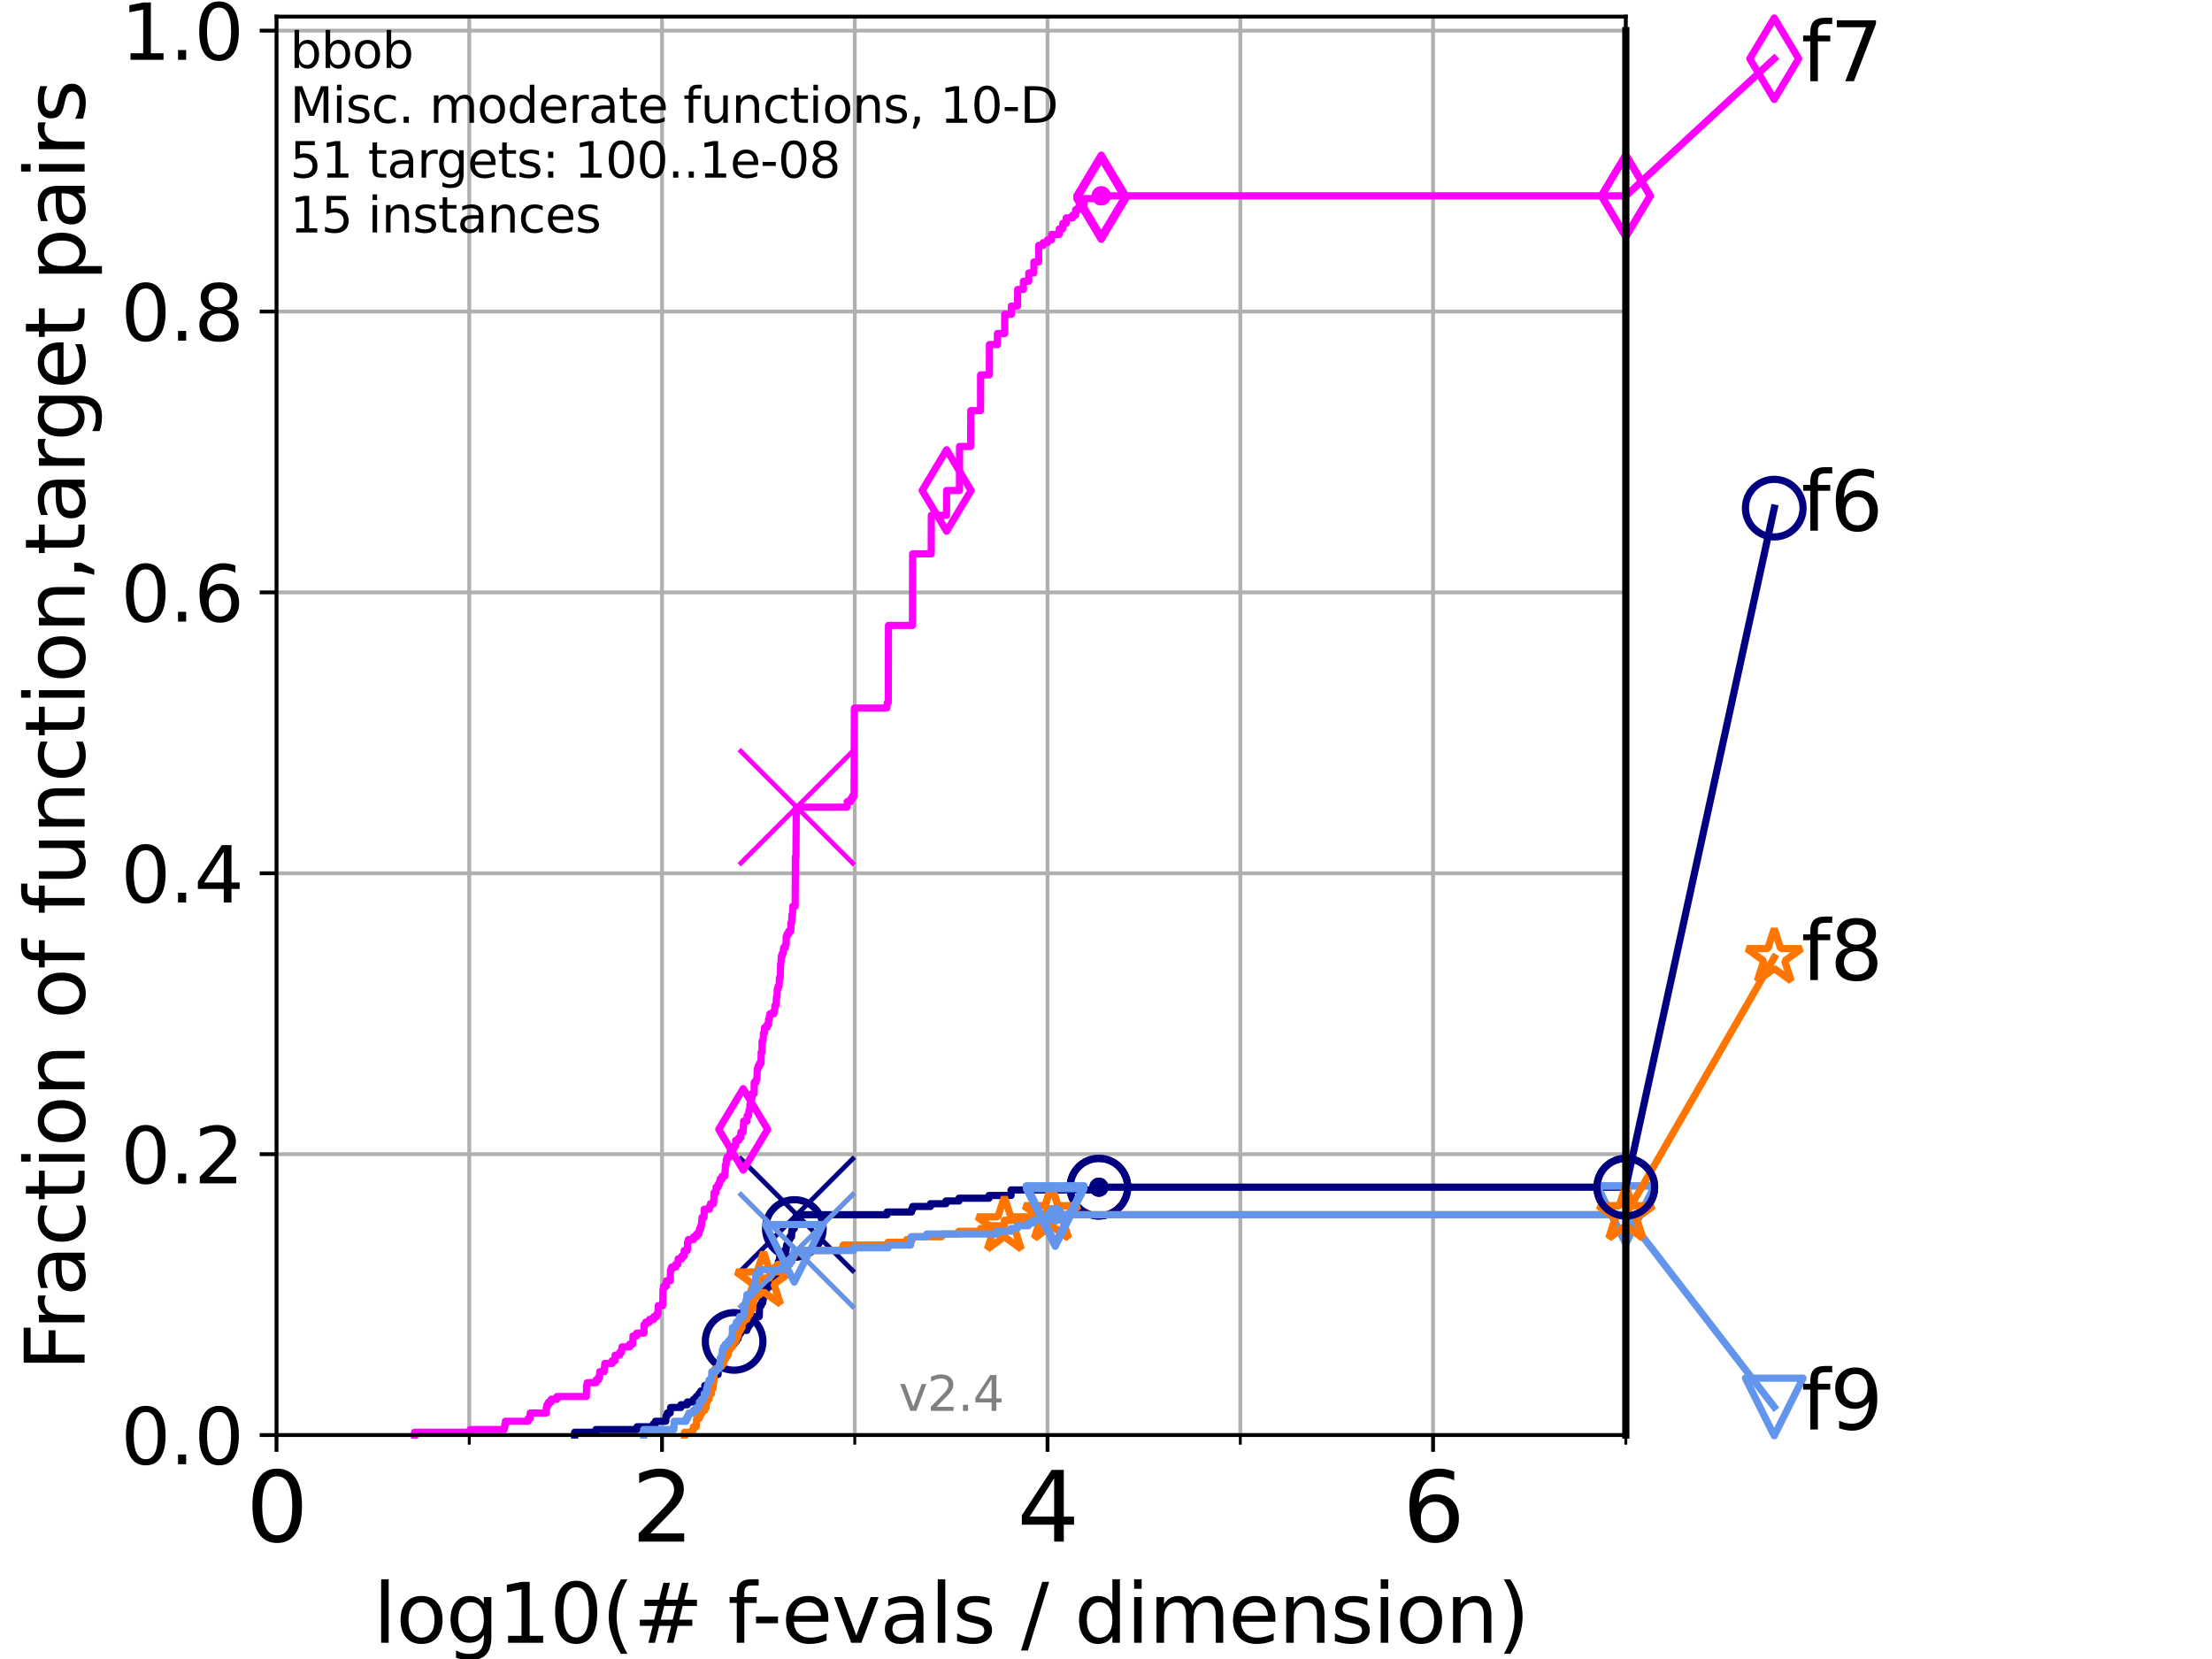 <?xml version="1.0" encoding="utf-8" standalone="no"?>
<!DOCTYPE svg PUBLIC "-//W3C//DTD SVG 1.1//EN"
  "http://www.w3.org/Graphics/SVG/1.1/DTD/svg11.dtd">
<svg height="345.6pt" version="1.1" viewBox="0 0 460.8 345.6" width="460.8pt" xmlns="http://www.w3.org/2000/svg" xmlns:xlink="http://www.w3.org/1999/xlink">
 <defs>
  <style type="text/css">*{stroke-linecap:butt;stroke-linejoin:round;}</style>
 </defs>
 <g id="figure_1">
  <g id="patch_1">
   <path d="M 0 345.6 
L 460.8 345.6 
L 460.8 0 
L 0 0 
z
" style="fill:#ffffff;"/>
  </g>
  <g id="axes_1">
   <g id="patch_2">
    <path d="M 57.6 298.944 
L 338.688 298.944 
L 338.688 3.456 
L 57.6 3.456 
z
" style="fill:#ffffff;"/>
   </g>
   <g id="matplotlib.axis_1">
    <g id="xtick_1">
     <g id="line2d_1">
      <path clip-path="url(#p77977048e9)" d="M 57.6 298.944 
L 57.6 3.456 
" style="fill:none;stroke:#b0b0b0;stroke-linecap:square;stroke-width:0.8;"/>
     </g>
     <g id="line2d_2">
      <defs>
       <path d="M 0 0 
L 0 3.5 
" id="m2eac7310f1" style="stroke:#000000;stroke-width:0.8;"/>
      </defs>
      <g>
       <use style="stroke:#000000;stroke-width:0.8;" x="57.6" xlink:href="#m2eac7310f1" y="298.944"/>
      </g>
     </g>
     <g id="text_1">
      <!-- 0 -->
      <g transform="translate(51.237 321.141)scale(0.2 -0.2)">
       <defs>
        <path d="M 2034 4250 
Q 1547 4250 1301 3770 
Q 1056 3291 1056 2328 
Q 1056 1369 1301 889 
Q 1547 409 2034 409 
Q 2525 409 2770 889 
Q 3016 1369 3016 2328 
Q 3016 3291 2770 3770 
Q 2525 4250 2034 4250 
z
M 2034 4750 
Q 2819 4750 3233 4129 
Q 3647 3509 3647 2328 
Q 3647 1150 3233 529 
Q 2819 -91 2034 -91 
Q 1250 -91 836 529 
Q 422 1150 422 2328 
Q 422 3509 836 4129 
Q 1250 4750 2034 4750 
z
" id="DejaVuSans-30" transform="scale(0.016)"/>
       </defs>
       <use xlink:href="#DejaVuSans-30"/>
      </g>
     </g>
    </g>
    <g id="xtick_2">
     <g id="line2d_3">
      <path clip-path="url(#p77977048e9)" d="M 137.911 298.944 
L 137.911 3.456 
" style="fill:none;stroke:#b0b0b0;stroke-linecap:square;stroke-width:0.8;"/>
     </g>
     <g id="line2d_4">
      <g>
       <use style="stroke:#000000;stroke-width:0.8;" x="137.911" xlink:href="#m2eac7310f1" y="298.944"/>
      </g>
     </g>
     <g id="text_2">
      <!-- 2 -->
      <g transform="translate(131.548 321.141)scale(0.2 -0.2)">
       <defs>
        <path d="M 1228 531 
L 3431 531 
L 3431 0 
L 469 0 
L 469 531 
Q 828 903 1448 1529 
Q 2069 2156 2228 2338 
Q 2531 2678 2651 2914 
Q 2772 3150 2772 3378 
Q 2772 3750 2511 3984 
Q 2250 4219 1831 4219 
Q 1534 4219 1204 4116 
Q 875 4013 500 3803 
L 500 4441 
Q 881 4594 1212 4672 
Q 1544 4750 1819 4750 
Q 2544 4750 2975 4387 
Q 3406 4025 3406 3419 
Q 3406 3131 3298 2873 
Q 3191 2616 2906 2266 
Q 2828 2175 2409 1742 
Q 1991 1309 1228 531 
z
" id="DejaVuSans-32" transform="scale(0.016)"/>
       </defs>
       <use xlink:href="#DejaVuSans-32"/>
      </g>
     </g>
    </g>
    <g id="xtick_3">
     <g id="line2d_5">
      <path clip-path="url(#p77977048e9)" d="M 218.222 298.944 
L 218.222 3.456 
" style="fill:none;stroke:#b0b0b0;stroke-linecap:square;stroke-width:0.8;"/>
     </g>
     <g id="line2d_6">
      <g>
       <use style="stroke:#000000;stroke-width:0.8;" x="218.222" xlink:href="#m2eac7310f1" y="298.944"/>
      </g>
     </g>
     <g id="text_3">
      <!-- 4 -->
      <g transform="translate(211.859 321.141)scale(0.2 -0.2)">
       <defs>
        <path d="M 2419 4116 
L 825 1625 
L 2419 1625 
L 2419 4116 
z
M 2253 4666 
L 3047 4666 
L 3047 1625 
L 3713 1625 
L 3713 1100 
L 3047 1100 
L 3047 0 
L 2419 0 
L 2419 1100 
L 313 1100 
L 313 1709 
L 2253 4666 
z
" id="DejaVuSans-34" transform="scale(0.016)"/>
       </defs>
       <use xlink:href="#DejaVuSans-34"/>
      </g>
     </g>
    </g>
    <g id="xtick_4">
     <g id="line2d_7">
      <path clip-path="url(#p77977048e9)" d="M 298.533 298.944 
L 298.533 3.456 
" style="fill:none;stroke:#b0b0b0;stroke-linecap:square;stroke-width:0.8;"/>
     </g>
     <g id="line2d_8">
      <g>
       <use style="stroke:#000000;stroke-width:0.8;" x="298.533" xlink:href="#m2eac7310f1" y="298.944"/>
      </g>
     </g>
     <g id="text_4">
      <!-- 6 -->
      <g transform="translate(292.17 321.141)scale(0.2 -0.2)">
       <defs>
        <path d="M 2113 2584 
Q 1688 2584 1439 2293 
Q 1191 2003 1191 1497 
Q 1191 994 1439 701 
Q 1688 409 2113 409 
Q 2538 409 2786 701 
Q 3034 994 3034 1497 
Q 3034 2003 2786 2293 
Q 2538 2584 2113 2584 
z
M 3366 4563 
L 3366 3988 
Q 3128 4100 2886 4159 
Q 2644 4219 2406 4219 
Q 1781 4219 1451 3797 
Q 1122 3375 1075 2522 
Q 1259 2794 1537 2939 
Q 1816 3084 2150 3084 
Q 2853 3084 3261 2657 
Q 3669 2231 3669 1497 
Q 3669 778 3244 343 
Q 2819 -91 2113 -91 
Q 1303 -91 875 529 
Q 447 1150 447 2328 
Q 447 3434 972 4092 
Q 1497 4750 2381 4750 
Q 2619 4750 2861 4703 
Q 3103 4656 3366 4563 
z
" id="DejaVuSans-36" transform="scale(0.016)"/>
       </defs>
       <use xlink:href="#DejaVuSans-36"/>
      </g>
     </g>
    </g>
    <g id="xtick_5">
     <g id="line2d_9">
      <path clip-path="url(#p77977048e9)" d="M 97.755 298.944 
L 97.755 3.456 
" style="fill:none;stroke:#b0b0b0;stroke-linecap:square;stroke-width:0.8;"/>
     </g>
     <g id="line2d_10">
      <defs>
       <path d="M 0 0 
L 0 2 
" id="mc34b024ee6" style="stroke:#000000;stroke-width:0.6;"/>
      </defs>
      <g>
       <use style="stroke:#000000;stroke-width:0.6;" x="97.755" xlink:href="#mc34b024ee6" y="298.944"/>
      </g>
     </g>
    </g>
    <g id="xtick_6">
     <g id="line2d_11">
      <path clip-path="url(#p77977048e9)" d="M 178.066 298.944 
L 178.066 3.456 
" style="fill:none;stroke:#b0b0b0;stroke-linecap:square;stroke-width:0.8;"/>
     </g>
     <g id="line2d_12">
      <g>
       <use style="stroke:#000000;stroke-width:0.6;" x="178.066" xlink:href="#mc34b024ee6" y="298.944"/>
      </g>
     </g>
    </g>
    <g id="xtick_7">
     <g id="line2d_13">
      <path clip-path="url(#p77977048e9)" d="M 258.377 298.944 
L 258.377 3.456 
" style="fill:none;stroke:#b0b0b0;stroke-linecap:square;stroke-width:0.8;"/>
     </g>
     <g id="line2d_14">
      <g>
       <use style="stroke:#000000;stroke-width:0.6;" x="258.377" xlink:href="#mc34b024ee6" y="298.944"/>
      </g>
     </g>
    </g>
    <g id="xtick_8">
     <g id="line2d_15">
      <path clip-path="url(#p77977048e9)" d="M 338.688 298.944 
L 338.688 3.456 
" style="fill:none;stroke:#b0b0b0;stroke-linecap:square;stroke-width:0.8;"/>
     </g>
     <g id="line2d_16">
      <g>
       <use style="stroke:#000000;stroke-width:0.6;" x="338.688" xlink:href="#mc34b024ee6" y="298.944"/>
      </g>
     </g>
    </g>
    <g id="text_5">
     <!-- log10(# f-evals / dimension) -->
     <g transform="translate(77.764 342.218)scale(0.17 -0.17)">
      <defs>
       <path d="M 603 4863 
L 1178 4863 
L 1178 0 
L 603 0 
L 603 4863 
z
" id="DejaVuSans-6c" transform="scale(0.016)"/>
       <path d="M 1959 3097 
Q 1497 3097 1228 2736 
Q 959 2375 959 1747 
Q 959 1119 1226 758 
Q 1494 397 1959 397 
Q 2419 397 2687 759 
Q 2956 1122 2956 1747 
Q 2956 2369 2687 2733 
Q 2419 3097 1959 3097 
z
M 1959 3584 
Q 2709 3584 3137 3096 
Q 3566 2609 3566 1747 
Q 3566 888 3137 398 
Q 2709 -91 1959 -91 
Q 1206 -91 779 398 
Q 353 888 353 1747 
Q 353 2609 779 3096 
Q 1206 3584 1959 3584 
z
" id="DejaVuSans-6f" transform="scale(0.016)"/>
       <path d="M 2906 1791 
Q 2906 2416 2648 2759 
Q 2391 3103 1925 3103 
Q 1463 3103 1205 2759 
Q 947 2416 947 1791 
Q 947 1169 1205 825 
Q 1463 481 1925 481 
Q 2391 481 2648 825 
Q 2906 1169 2906 1791 
z
M 3481 434 
Q 3481 -459 3084 -895 
Q 2688 -1331 1869 -1331 
Q 1566 -1331 1297 -1286 
Q 1028 -1241 775 -1147 
L 775 -588 
Q 1028 -725 1275 -790 
Q 1522 -856 1778 -856 
Q 2344 -856 2625 -561 
Q 2906 -266 2906 331 
L 2906 616 
Q 2728 306 2450 153 
Q 2172 0 1784 0 
Q 1141 0 747 490 
Q 353 981 353 1791 
Q 353 2603 747 3093 
Q 1141 3584 1784 3584 
Q 2172 3584 2450 3431 
Q 2728 3278 2906 2969 
L 2906 3500 
L 3481 3500 
L 3481 434 
z
" id="DejaVuSans-67" transform="scale(0.016)"/>
       <path d="M 794 531 
L 1825 531 
L 1825 4091 
L 703 3866 
L 703 4441 
L 1819 4666 
L 2450 4666 
L 2450 531 
L 3481 531 
L 3481 0 
L 794 0 
L 794 531 
z
" id="DejaVuSans-31" transform="scale(0.016)"/>
       <path d="M 1984 4856 
Q 1566 4138 1362 3434 
Q 1159 2731 1159 2009 
Q 1159 1288 1364 580 
Q 1569 -128 1984 -844 
L 1484 -844 
Q 1016 -109 783 600 
Q 550 1309 550 2009 
Q 550 2706 781 3412 
Q 1013 4119 1484 4856 
L 1984 4856 
z
" id="DejaVuSans-28" transform="scale(0.016)"/>
       <path d="M 3272 2816 
L 2363 2816 
L 2100 1772 
L 3016 1772 
L 3272 2816 
z
M 2803 4594 
L 2478 3297 
L 3391 3297 
L 3719 4594 
L 4219 4594 
L 3897 3297 
L 4872 3297 
L 4872 2816 
L 3775 2816 
L 3519 1772 
L 4513 1772 
L 4513 1294 
L 3397 1294 
L 3072 0 
L 2572 0 
L 2894 1294 
L 1978 1294 
L 1656 0 
L 1153 0 
L 1478 1294 
L 494 1294 
L 494 1772 
L 1594 1772 
L 1856 2816 
L 850 2816 
L 850 3297 
L 1978 3297 
L 2297 4594 
L 2803 4594 
z
" id="DejaVuSans-23" transform="scale(0.016)"/>
       <path id="DejaVuSans-20" transform="scale(0.016)"/>
       <path d="M 2375 4863 
L 2375 4384 
L 1825 4384 
Q 1516 4384 1395 4259 
Q 1275 4134 1275 3809 
L 1275 3500 
L 2222 3500 
L 2222 3053 
L 1275 3053 
L 1275 0 
L 697 0 
L 697 3053 
L 147 3053 
L 147 3500 
L 697 3500 
L 697 3744 
Q 697 4328 969 4595 
Q 1241 4863 1831 4863 
L 2375 4863 
z
" id="DejaVuSans-66" transform="scale(0.016)"/>
       <path d="M 313 2009 
L 1997 2009 
L 1997 1497 
L 313 1497 
L 313 2009 
z
" id="DejaVuSans-2d" transform="scale(0.016)"/>
       <path d="M 3597 1894 
L 3597 1613 
L 953 1613 
Q 991 1019 1311 708 
Q 1631 397 2203 397 
Q 2534 397 2845 478 
Q 3156 559 3463 722 
L 3463 178 
Q 3153 47 2828 -22 
Q 2503 -91 2169 -91 
Q 1331 -91 842 396 
Q 353 884 353 1716 
Q 353 2575 817 3079 
Q 1281 3584 2069 3584 
Q 2775 3584 3186 3129 
Q 3597 2675 3597 1894 
z
M 3022 2063 
Q 3016 2534 2758 2815 
Q 2500 3097 2075 3097 
Q 1594 3097 1305 2825 
Q 1016 2553 972 2059 
L 3022 2063 
z
" id="DejaVuSans-65" transform="scale(0.016)"/>
       <path d="M 191 3500 
L 800 3500 
L 1894 563 
L 2988 3500 
L 3597 3500 
L 2284 0 
L 1503 0 
L 191 3500 
z
" id="DejaVuSans-76" transform="scale(0.016)"/>
       <path d="M 2194 1759 
Q 1497 1759 1228 1600 
Q 959 1441 959 1056 
Q 959 750 1161 570 
Q 1363 391 1709 391 
Q 2188 391 2477 730 
Q 2766 1069 2766 1631 
L 2766 1759 
L 2194 1759 
z
M 3341 1997 
L 3341 0 
L 2766 0 
L 2766 531 
Q 2569 213 2275 61 
Q 1981 -91 1556 -91 
Q 1019 -91 701 211 
Q 384 513 384 1019 
Q 384 1609 779 1909 
Q 1175 2209 1959 2209 
L 2766 2209 
L 2766 2266 
Q 2766 2663 2505 2880 
Q 2244 3097 1772 3097 
Q 1472 3097 1187 3025 
Q 903 2953 641 2809 
L 641 3341 
Q 956 3463 1253 3523 
Q 1550 3584 1831 3584 
Q 2591 3584 2966 3190 
Q 3341 2797 3341 1997 
z
" id="DejaVuSans-61" transform="scale(0.016)"/>
       <path d="M 2834 3397 
L 2834 2853 
Q 2591 2978 2328 3040 
Q 2066 3103 1784 3103 
Q 1356 3103 1142 2972 
Q 928 2841 928 2578 
Q 928 2378 1081 2264 
Q 1234 2150 1697 2047 
L 1894 2003 
Q 2506 1872 2764 1633 
Q 3022 1394 3022 966 
Q 3022 478 2636 193 
Q 2250 -91 1575 -91 
Q 1294 -91 989 -36 
Q 684 19 347 128 
L 347 722 
Q 666 556 975 473 
Q 1284 391 1588 391 
Q 1994 391 2212 530 
Q 2431 669 2431 922 
Q 2431 1156 2273 1281 
Q 2116 1406 1581 1522 
L 1381 1569 
Q 847 1681 609 1914 
Q 372 2147 372 2553 
Q 372 3047 722 3315 
Q 1072 3584 1716 3584 
Q 2034 3584 2315 3537 
Q 2597 3491 2834 3397 
z
" id="DejaVuSans-73" transform="scale(0.016)"/>
       <path d="M 1625 4666 
L 2156 4666 
L 531 -594 
L 0 -594 
L 1625 4666 
z
" id="DejaVuSans-2f" transform="scale(0.016)"/>
       <path d="M 2906 2969 
L 2906 4863 
L 3481 4863 
L 3481 0 
L 2906 0 
L 2906 525 
Q 2725 213 2448 61 
Q 2172 -91 1784 -91 
Q 1150 -91 751 415 
Q 353 922 353 1747 
Q 353 2572 751 3078 
Q 1150 3584 1784 3584 
Q 2172 3584 2448 3432 
Q 2725 3281 2906 2969 
z
M 947 1747 
Q 947 1113 1208 752 
Q 1469 391 1925 391 
Q 2381 391 2643 752 
Q 2906 1113 2906 1747 
Q 2906 2381 2643 2742 
Q 2381 3103 1925 3103 
Q 1469 3103 1208 2742 
Q 947 2381 947 1747 
z
" id="DejaVuSans-64" transform="scale(0.016)"/>
       <path d="M 603 3500 
L 1178 3500 
L 1178 0 
L 603 0 
L 603 3500 
z
M 603 4863 
L 1178 4863 
L 1178 4134 
L 603 4134 
L 603 4863 
z
" id="DejaVuSans-69" transform="scale(0.016)"/>
       <path d="M 3328 2828 
Q 3544 3216 3844 3400 
Q 4144 3584 4550 3584 
Q 5097 3584 5394 3201 
Q 5691 2819 5691 2113 
L 5691 0 
L 5113 0 
L 5113 2094 
Q 5113 2597 4934 2840 
Q 4756 3084 4391 3084 
Q 3944 3084 3684 2787 
Q 3425 2491 3425 1978 
L 3425 0 
L 2847 0 
L 2847 2094 
Q 2847 2600 2669 2842 
Q 2491 3084 2119 3084 
Q 1678 3084 1418 2786 
Q 1159 2488 1159 1978 
L 1159 0 
L 581 0 
L 581 3500 
L 1159 3500 
L 1159 2956 
Q 1356 3278 1631 3431 
Q 1906 3584 2284 3584 
Q 2666 3584 2933 3390 
Q 3200 3197 3328 2828 
z
" id="DejaVuSans-6d" transform="scale(0.016)"/>
       <path d="M 3513 2113 
L 3513 0 
L 2938 0 
L 2938 2094 
Q 2938 2591 2744 2837 
Q 2550 3084 2163 3084 
Q 1697 3084 1428 2787 
Q 1159 2491 1159 1978 
L 1159 0 
L 581 0 
L 581 3500 
L 1159 3500 
L 1159 2956 
Q 1366 3272 1645 3428 
Q 1925 3584 2291 3584 
Q 2894 3584 3203 3211 
Q 3513 2838 3513 2113 
z
" id="DejaVuSans-6e" transform="scale(0.016)"/>
       <path d="M 513 4856 
L 1013 4856 
Q 1481 4119 1714 3412 
Q 1947 2706 1947 2009 
Q 1947 1309 1714 600 
Q 1481 -109 1013 -844 
L 513 -844 
Q 928 -128 1133 580 
Q 1338 1288 1338 2009 
Q 1338 2731 1133 3434 
Q 928 4138 513 4856 
z
" id="DejaVuSans-29" transform="scale(0.016)"/>
      </defs>
      <use xlink:href="#DejaVuSans-6c"/>
      <use x="27.783" xlink:href="#DejaVuSans-6f"/>
      <use x="88.965" xlink:href="#DejaVuSans-67"/>
      <use x="152.441" xlink:href="#DejaVuSans-31"/>
      <use x="216.064" xlink:href="#DejaVuSans-30"/>
      <use x="279.688" xlink:href="#DejaVuSans-28"/>
      <use x="318.701" xlink:href="#DejaVuSans-23"/>
      <use x="402.49" xlink:href="#DejaVuSans-20"/>
      <use x="434.277" xlink:href="#DejaVuSans-66"/>
      <use x="463.982" xlink:href="#DejaVuSans-2d"/>
      <use x="500.066" xlink:href="#DejaVuSans-65"/>
      <use x="561.59" xlink:href="#DejaVuSans-76"/>
      <use x="620.77" xlink:href="#DejaVuSans-61"/>
      <use x="682.049" xlink:href="#DejaVuSans-6c"/>
      <use x="709.832" xlink:href="#DejaVuSans-73"/>
      <use x="761.932" xlink:href="#DejaVuSans-20"/>
      <use x="793.719" xlink:href="#DejaVuSans-2f"/>
      <use x="827.41" xlink:href="#DejaVuSans-20"/>
      <use x="859.197" xlink:href="#DejaVuSans-64"/>
      <use x="922.674" xlink:href="#DejaVuSans-69"/>
      <use x="950.457" xlink:href="#DejaVuSans-6d"/>
      <use x="1047.869" xlink:href="#DejaVuSans-65"/>
      <use x="1109.393" xlink:href="#DejaVuSans-6e"/>
      <use x="1172.771" xlink:href="#DejaVuSans-73"/>
      <use x="1224.871" xlink:href="#DejaVuSans-69"/>
      <use x="1252.654" xlink:href="#DejaVuSans-6f"/>
      <use x="1313.836" xlink:href="#DejaVuSans-6e"/>
      <use x="1377.215" xlink:href="#DejaVuSans-29"/>
     </g>
    </g>
   </g>
   <g id="matplotlib.axis_2">
    <g id="ytick_1">
     <g id="line2d_17">
      <path clip-path="url(#p77977048e9)" d="M 57.6 298.944 
L 338.688 298.944 
" style="fill:none;stroke:#b0b0b0;stroke-linecap:square;stroke-width:0.8;"/>
     </g>
     <g id="line2d_18">
      <defs>
       <path d="M 0 0 
L -3.5 0 
" id="m6eab7eab18" style="stroke:#000000;stroke-width:0.8;"/>
      </defs>
      <g>
       <use style="stroke:#000000;stroke-width:0.8;" x="57.6" xlink:href="#m6eab7eab18" y="298.944"/>
      </g>
     </g>
     <g id="text_6">
      <!-- 0.0 -->
      <g transform="translate(25.155 305.023)scale(0.16 -0.16)">
       <defs>
        <path d="M 684 794 
L 1344 794 
L 1344 0 
L 684 0 
L 684 794 
z
" id="DejaVuSans-2e" transform="scale(0.016)"/>
       </defs>
       <use xlink:href="#DejaVuSans-30"/>
       <use x="63.623" xlink:href="#DejaVuSans-2e"/>
       <use x="95.41" xlink:href="#DejaVuSans-30"/>
      </g>
     </g>
    </g>
    <g id="ytick_2">
     <g id="line2d_19">
      <path clip-path="url(#p77977048e9)" d="M 57.6 240.432 
L 338.688 240.432 
" style="fill:none;stroke:#b0b0b0;stroke-linecap:square;stroke-width:0.8;"/>
     </g>
     <g id="line2d_20">
      <g>
       <use style="stroke:#000000;stroke-width:0.8;" x="57.6" xlink:href="#m6eab7eab18" y="240.432"/>
      </g>
     </g>
     <g id="text_7">
      <!-- 0.2 -->
      <g transform="translate(25.155 246.51)scale(0.16 -0.16)">
       <use xlink:href="#DejaVuSans-30"/>
       <use x="63.623" xlink:href="#DejaVuSans-2e"/>
       <use x="95.41" xlink:href="#DejaVuSans-32"/>
      </g>
     </g>
    </g>
    <g id="ytick_3">
     <g id="line2d_21">
      <path clip-path="url(#p77977048e9)" d="M 57.6 181.919 
L 338.688 181.919 
" style="fill:none;stroke:#b0b0b0;stroke-linecap:square;stroke-width:0.8;"/>
     </g>
     <g id="line2d_22">
      <g>
       <use style="stroke:#000000;stroke-width:0.8;" x="57.6" xlink:href="#m6eab7eab18" y="181.919"/>
      </g>
     </g>
     <g id="text_8">
      <!-- 0.4 -->
      <g transform="translate(25.155 187.998)scale(0.16 -0.16)">
       <use xlink:href="#DejaVuSans-30"/>
       <use x="63.623" xlink:href="#DejaVuSans-2e"/>
       <use x="95.41" xlink:href="#DejaVuSans-34"/>
      </g>
     </g>
    </g>
    <g id="ytick_4">
     <g id="line2d_23">
      <path clip-path="url(#p77977048e9)" d="M 57.6 123.407 
L 338.688 123.407 
" style="fill:none;stroke:#b0b0b0;stroke-linecap:square;stroke-width:0.8;"/>
     </g>
     <g id="line2d_24">
      <g>
       <use style="stroke:#000000;stroke-width:0.8;" x="57.6" xlink:href="#m6eab7eab18" y="123.407"/>
      </g>
     </g>
     <g id="text_9">
      <!-- 0.6 -->
      <g transform="translate(25.155 129.485)scale(0.16 -0.16)">
       <use xlink:href="#DejaVuSans-30"/>
       <use x="63.623" xlink:href="#DejaVuSans-2e"/>
       <use x="95.41" xlink:href="#DejaVuSans-36"/>
      </g>
     </g>
    </g>
    <g id="ytick_5">
     <g id="line2d_25">
      <path clip-path="url(#p77977048e9)" d="M 57.6 64.894 
L 338.688 64.894 
" style="fill:none;stroke:#b0b0b0;stroke-linecap:square;stroke-width:0.8;"/>
     </g>
     <g id="line2d_26">
      <g>
       <use style="stroke:#000000;stroke-width:0.8;" x="57.6" xlink:href="#m6eab7eab18" y="64.894"/>
      </g>
     </g>
     <g id="text_10">
      <!-- 0.8 -->
      <g transform="translate(25.155 70.973)scale(0.16 -0.16)">
       <defs>
        <path d="M 2034 2216 
Q 1584 2216 1326 1975 
Q 1069 1734 1069 1313 
Q 1069 891 1326 650 
Q 1584 409 2034 409 
Q 2484 409 2743 651 
Q 3003 894 3003 1313 
Q 3003 1734 2745 1975 
Q 2488 2216 2034 2216 
z
M 1403 2484 
Q 997 2584 770 2862 
Q 544 3141 544 3541 
Q 544 4100 942 4425 
Q 1341 4750 2034 4750 
Q 2731 4750 3128 4425 
Q 3525 4100 3525 3541 
Q 3525 3141 3298 2862 
Q 3072 2584 2669 2484 
Q 3125 2378 3379 2068 
Q 3634 1759 3634 1313 
Q 3634 634 3220 271 
Q 2806 -91 2034 -91 
Q 1263 -91 848 271 
Q 434 634 434 1313 
Q 434 1759 690 2068 
Q 947 2378 1403 2484 
z
M 1172 3481 
Q 1172 3119 1398 2916 
Q 1625 2713 2034 2713 
Q 2441 2713 2670 2916 
Q 2900 3119 2900 3481 
Q 2900 3844 2670 4047 
Q 2441 4250 2034 4250 
Q 1625 4250 1398 4047 
Q 1172 3844 1172 3481 
z
" id="DejaVuSans-38" transform="scale(0.016)"/>
       </defs>
       <use xlink:href="#DejaVuSans-30"/>
       <use x="63.623" xlink:href="#DejaVuSans-2e"/>
       <use x="95.41" xlink:href="#DejaVuSans-38"/>
      </g>
     </g>
    </g>
    <g id="ytick_6">
     <g id="line2d_27">
      <path clip-path="url(#p77977048e9)" d="M 57.6 6.382 
L 338.688 6.382 
" style="fill:none;stroke:#b0b0b0;stroke-linecap:square;stroke-width:0.8;"/>
     </g>
     <g id="line2d_28">
      <g>
       <use style="stroke:#000000;stroke-width:0.8;" x="57.6" xlink:href="#m6eab7eab18" y="6.382"/>
      </g>
     </g>
     <g id="text_11">
      <!-- 1.0 -->
      <g transform="translate(25.155 12.46)scale(0.16 -0.16)">
       <use xlink:href="#DejaVuSans-31"/>
       <use x="63.623" xlink:href="#DejaVuSans-2e"/>
       <use x="95.41" xlink:href="#DejaVuSans-30"/>
      </g>
     </g>
    </g>
    <g id="text_12">
     <!-- Fraction of function,target pairs -->
     <g transform="translate(17.62 285.585)rotate(-90)scale(0.17 -0.17)">
      <defs>
       <path d="M 628 4666 
L 3309 4666 
L 3309 4134 
L 1259 4134 
L 1259 2759 
L 3109 2759 
L 3109 2228 
L 1259 2228 
L 1259 0 
L 628 0 
L 628 4666 
z
" id="DejaVuSans-46" transform="scale(0.016)"/>
       <path d="M 2631 2963 
Q 2534 3019 2420 3045 
Q 2306 3072 2169 3072 
Q 1681 3072 1420 2755 
Q 1159 2438 1159 1844 
L 1159 0 
L 581 0 
L 581 3500 
L 1159 3500 
L 1159 2956 
Q 1341 3275 1631 3429 
Q 1922 3584 2338 3584 
Q 2397 3584 2469 3576 
Q 2541 3569 2628 3553 
L 2631 2963 
z
" id="DejaVuSans-72" transform="scale(0.016)"/>
       <path d="M 3122 3366 
L 3122 2828 
Q 2878 2963 2633 3030 
Q 2388 3097 2138 3097 
Q 1578 3097 1268 2742 
Q 959 2388 959 1747 
Q 959 1106 1268 751 
Q 1578 397 2138 397 
Q 2388 397 2633 464 
Q 2878 531 3122 666 
L 3122 134 
Q 2881 22 2623 -34 
Q 2366 -91 2075 -91 
Q 1284 -91 818 406 
Q 353 903 353 1747 
Q 353 2603 823 3093 
Q 1294 3584 2113 3584 
Q 2378 3584 2631 3529 
Q 2884 3475 3122 3366 
z
" id="DejaVuSans-63" transform="scale(0.016)"/>
       <path d="M 1172 4494 
L 1172 3500 
L 2356 3500 
L 2356 3053 
L 1172 3053 
L 1172 1153 
Q 1172 725 1289 603 
Q 1406 481 1766 481 
L 2356 481 
L 2356 0 
L 1766 0 
Q 1100 0 847 248 
Q 594 497 594 1153 
L 594 3053 
L 172 3053 
L 172 3500 
L 594 3500 
L 594 4494 
L 1172 4494 
z
" id="DejaVuSans-74" transform="scale(0.016)"/>
       <path d="M 544 1381 
L 544 3500 
L 1119 3500 
L 1119 1403 
Q 1119 906 1312 657 
Q 1506 409 1894 409 
Q 2359 409 2629 706 
Q 2900 1003 2900 1516 
L 2900 3500 
L 3475 3500 
L 3475 0 
L 2900 0 
L 2900 538 
Q 2691 219 2414 64 
Q 2138 -91 1772 -91 
Q 1169 -91 856 284 
Q 544 659 544 1381 
z
M 1991 3584 
L 1991 3584 
z
" id="DejaVuSans-75" transform="scale(0.016)"/>
       <path d="M 750 794 
L 1409 794 
L 1409 256 
L 897 -744 
L 494 -744 
L 750 256 
L 750 794 
z
" id="DejaVuSans-2c" transform="scale(0.016)"/>
       <path d="M 1159 525 
L 1159 -1331 
L 581 -1331 
L 581 3500 
L 1159 3500 
L 1159 2969 
Q 1341 3281 1617 3432 
Q 1894 3584 2278 3584 
Q 2916 3584 3314 3078 
Q 3713 2572 3713 1747 
Q 3713 922 3314 415 
Q 2916 -91 2278 -91 
Q 1894 -91 1617 61 
Q 1341 213 1159 525 
z
M 3116 1747 
Q 3116 2381 2855 2742 
Q 2594 3103 2138 3103 
Q 1681 3103 1420 2742 
Q 1159 2381 1159 1747 
Q 1159 1113 1420 752 
Q 1681 391 2138 391 
Q 2594 391 2855 752 
Q 3116 1113 3116 1747 
z
" id="DejaVuSans-70" transform="scale(0.016)"/>
      </defs>
      <use xlink:href="#DejaVuSans-46"/>
      <use x="50.27" xlink:href="#DejaVuSans-72"/>
      <use x="91.383" xlink:href="#DejaVuSans-61"/>
      <use x="152.662" xlink:href="#DejaVuSans-63"/>
      <use x="207.643" xlink:href="#DejaVuSans-74"/>
      <use x="246.852" xlink:href="#DejaVuSans-69"/>
      <use x="274.635" xlink:href="#DejaVuSans-6f"/>
      <use x="335.816" xlink:href="#DejaVuSans-6e"/>
      <use x="399.195" xlink:href="#DejaVuSans-20"/>
      <use x="430.982" xlink:href="#DejaVuSans-6f"/>
      <use x="492.164" xlink:href="#DejaVuSans-66"/>
      <use x="527.369" xlink:href="#DejaVuSans-20"/>
      <use x="559.156" xlink:href="#DejaVuSans-66"/>
      <use x="594.361" xlink:href="#DejaVuSans-75"/>
      <use x="657.74" xlink:href="#DejaVuSans-6e"/>
      <use x="721.119" xlink:href="#DejaVuSans-63"/>
      <use x="776.1" xlink:href="#DejaVuSans-74"/>
      <use x="815.309" xlink:href="#DejaVuSans-69"/>
      <use x="843.092" xlink:href="#DejaVuSans-6f"/>
      <use x="904.273" xlink:href="#DejaVuSans-6e"/>
      <use x="967.652" xlink:href="#DejaVuSans-2c"/>
      <use x="999.439" xlink:href="#DejaVuSans-74"/>
      <use x="1038.648" xlink:href="#DejaVuSans-61"/>
      <use x="1099.928" xlink:href="#DejaVuSans-72"/>
      <use x="1139.291" xlink:href="#DejaVuSans-67"/>
      <use x="1202.768" xlink:href="#DejaVuSans-65"/>
      <use x="1264.291" xlink:href="#DejaVuSans-74"/>
      <use x="1303.5" xlink:href="#DejaVuSans-20"/>
      <use x="1335.287" xlink:href="#DejaVuSans-70"/>
      <use x="1398.764" xlink:href="#DejaVuSans-61"/>
      <use x="1460.043" xlink:href="#DejaVuSans-69"/>
      <use x="1487.826" xlink:href="#DejaVuSans-72"/>
      <use x="1528.939" xlink:href="#DejaVuSans-73"/>
     </g>
    </g>
   </g>
   <g id="line2d_29">
    <defs>
     <path d="M 0 1.5 
C 0.398 1.5 0.779 1.342 1.061 1.061 
C 1.342 0.779 1.5 0.398 1.5 0 
C 1.5 -0.398 1.342 -0.779 1.061 -1.061 
C 0.779 -1.342 0.398 -1.5 0 -1.5 
C -0.398 -1.5 -0.779 -1.342 -1.061 -1.061 
C -1.342 -0.779 -1.5 -0.398 -1.5 0 
C -1.5 0.398 -1.342 0.779 -1.061 1.061 
C -0.779 1.342 -0.398 1.5 0 1.5 
z
" id="m94d73d5bfc" style="stroke:#000080;"/>
    </defs>
    <g>
     <use style="fill:#000080;stroke:#000080;" x="228.922" xlink:href="#m94d73d5bfc" y="247.315"/>
     <use style="fill:#000080;stroke:#000080;" x="228.922" xlink:href="#m94d73d5bfc" y="247.315"/>
    </g>
   </g>
   <g id="line2d_30">
    <path d="M 119.702 298.944 
L 119.702 298.37 
L 124.14 298.37 
L 124.14 297.797 
L 132.707 297.797 
L 132.707 297.223 
L 136.093 297.223 
L 136.093 296.649 
L 136.532 296.649 
L 136.532 296.076 
L 138.695 296.076 
L 138.762 294.928 
L 139.009 294.928 
L 139.009 294.355 
L 139.605 294.355 
L 139.699 293.207 
L 141.844 293.207 
L 141.844 292.634 
L 143.183 292.634 
L 143.183 292.06 
L 144.487 292.06 
L 144.487 291.487 
L 145.051 291.487 
L 145.051 290.913 
L 145.576 290.913 
L 145.576 290.339 
L 145.987 290.339 
L 145.987 289.766 
L 146.802 289.766 
L 146.823 288.618 
L 147.69 288.618 
L 147.69 288.045 
L 148.171 288.045 
L 148.171 287.471 
L 148.658 287.471 
L 148.677 286.324 
L 149.593 286.324 
L 149.602 285.176 
L 150.008 285.176 
L 150.008 284.603 
L 150.12 284.603 
L 150.172 283.455 
L 150.607 283.455 
L 150.607 282.882 
L 150.866 282.882 
L 150.866 282.308 
L 151.317 282.308 
L 151.317 281.734 
L 151.526 281.734 
L 151.526 281.161 
L 151.889 281.161 
L 151.889 280.587 
L 152.053 280.587 
L 152.053 280.013 
L 152.93 280.013 
L 152.93 279.44 
L 153.402 279.44 
L 153.402 278.866 
L 153.771 278.866 
L 153.771 278.293 
L 153.939 278.293 
L 153.939 277.719 
L 154.318 277.719 
L 154.318 277.145 
L 155.578 277.145 
L 155.578 276.572 
L 155.873 276.572 
L 155.873 275.998 
L 156.261 275.998 
L 156.261 275.424 
L 156.491 275.424 
L 156.491 274.851 
L 156.971 274.851 
L 156.971 274.277 
L 158.163 274.277 
L 158.25 271.982 
L 158.578 271.982 
L 158.578 271.409 
L 158.879 271.409 
L 158.879 270.835 
L 158.999 270.835 
L 159.067 268.54 
L 159.778 268.54 
L 159.778 267.967 
L 160.732 267.967 
L 160.807 266.82 
L 161.452 266.82 
L 161.452 266.246 
L 162.004 266.246 
L 162.104 264.525 
L 162.117 264.525 
L 162.148 262.804 
L 162.338 262.804 
L 162.428 261.657 
L 162.888 261.657 
L 162.888 261.083 
L 163.421 261.083 
L 163.421 260.509 
L 163.765 260.509 
L 163.852 259.362 
L 164.145 259.362 
L 164.168 258.215 
L 164.532 258.215 
L 164.532 257.641 
L 164.903 257.641 
L 164.921 256.494 
L 165.047 256.494 
L 165.047 255.92 
L 165.479 255.92 
L 165.479 255.346 
L 165.669 255.346 
L 165.669 254.773 
L 165.824 254.773 
L 165.877 253.052 
L 184.792 253.052 
L 184.792 252.478 
L 189.896 252.478 
L 189.896 251.905 
L 190.132 251.905 
L 190.132 251.331 
L 193.839 251.331 
L 193.839 250.757 
L 197.054 250.757 
L 197.054 250.184 
L 199.766 250.184 
L 199.766 249.61 
L 206.031 249.61 
L 206.031 249.036 
L 210.63 249.036 
L 210.63 247.889 
L 228.922 247.889 
L 228.922 247.315 
L 338.688 247.315 
L 338.688 247.315 
" style="fill:none;stroke:#000080;stroke-linecap:square;stroke-width:1.5;"/>
   </g>
   <g id="line2d_31">
    <defs>
     <path d="M 0 6 
C 1.591 6 3.117 5.368 4.243 4.243 
C 5.368 3.117 6 1.591 6 0 
C 6 -1.591 5.368 -3.117 4.243 -4.243 
C 3.117 -5.368 1.591 -6 0 -6 
C -1.591 -6 -3.117 -5.368 -4.243 -4.243 
C -5.368 -3.117 -6 -1.591 -6 0 
C -6 1.591 -5.368 3.117 -4.243 4.243 
C -3.117 5.368 -1.591 6 0 6 
z
" id="m681fc2f356" style="stroke:#000080;stroke-width:1.5;"/>
    </defs>
    <g>
     <use style="fill-opacity:0;stroke:#000080;stroke-width:1.5;" x="152.93" xlink:href="#m681fc2f356" y="279.44"/>
     <use style="fill-opacity:0;stroke:#000080;stroke-width:1.5;" x="165.479" xlink:href="#m681fc2f356" y="255.92"/>
     <use style="fill-opacity:0;stroke:#000080;stroke-width:1.5;" x="228.922" xlink:href="#m681fc2f356" y="247.315"/>
     <use style="fill-opacity:0;stroke:#000080;stroke-width:1.5;" x="228.922" xlink:href="#m681fc2f356" y="247.315"/>
     <use style="fill-opacity:0;stroke:#000080;stroke-width:1.5;" x="338.688" xlink:href="#m681fc2f356" y="247.315"/>
    </g>
   </g>
   <g id="line2d_32">
    <path style="fill:none;stroke:#000080;stroke-linecap:square;stroke-width:1.5;"/>
    <g/>
   </g>
   <g id="line2d_33">
    <path clip-path="url(#p77977048e9)" d="M 165.978 253.052 
" style="fill:none;stroke:#000080;stroke-linecap:square;stroke-width:1.5;"/>
    <defs>
     <path d="M -12 12 
L 12 -12 
M -12 -12 
L 12 12 
" id="m33490f00b7" style="stroke:#000080;"/>
    </defs>
    <g clip-path="url(#p77977048e9)">
     <use style="fill:#000080;stroke:#000080;" x="165.978" xlink:href="#m33490f00b7" y="253.052"/>
    </g>
   </g>
   <g id="line2d_34">
    <defs>
     <path d="M 0 1.5 
C 0.398 1.5 0.779 1.342 1.061 1.061 
C 1.342 0.779 1.5 0.398 1.5 0 
C 1.5 -0.398 1.342 -0.779 1.061 -1.061 
C 0.779 -1.342 0.398 -1.5 0 -1.5 
C -0.398 -1.5 -0.779 -1.342 -1.061 -1.061 
C -1.342 -0.779 -1.5 -0.398 -1.5 0 
C -1.5 0.398 -1.342 0.779 -1.061 1.061 
C -0.779 1.342 -0.398 1.5 0 1.5 
z
" id="m4520a7fcb1" style="stroke:#ff00ff;"/>
    </defs>
    <g>
     <use style="fill:#ff00ff;stroke:#ff00ff;" x="229.408" xlink:href="#m4520a7fcb1" y="40.801"/>
     <use style="fill:#ff00ff;stroke:#ff00ff;" x="229.408" xlink:href="#m4520a7fcb1" y="40.801"/>
    </g>
   </g>
   <g id="line2d_35">
    <path d="M 86.351 298.944 
L 86.351 298.37 
L 97.929 298.37 
L 97.929 297.797 
L 105.057 297.797 
L 105.057 297.223 
L 105.172 297.223 
L 105.172 296.649 
L 105.285 296.649 
L 105.285 296.076 
L 110.017 296.076 
L 110.017 295.502 
L 110.443 295.502 
L 110.443 294.355 
L 113.804 294.355 
L 113.804 293.207 
L 113.943 293.207 
L 113.943 292.634 
L 114.284 292.634 
L 114.284 292.06 
L 114.817 292.06 
L 114.817 291.487 
L 116.02 291.487 
L 116.02 290.913 
L 122.148 290.913 
L 122.191 288.618 
L 122.319 288.618 
L 122.319 288.045 
L 124.178 288.045 
L 124.178 287.471 
L 124.669 287.471 
L 124.669 286.897 
L 124.928 286.897 
L 124.928 285.75 
L 125.858 285.75 
L 125.927 284.603 
L 125.996 284.603 
L 125.996 284.029 
L 127.517 284.029 
L 127.517 283.455 
L 128.138 283.455 
L 128.138 282.308 
L 129.089 282.308 
L 129.089 281.734 
L 129.461 281.734 
L 129.461 281.161 
L 129.574 281.161 
L 129.574 280.587 
L 131.16 280.587 
L 131.16 280.013 
L 131.79 280.013 
L 131.864 278.293 
L 132.636 278.293 
L 132.636 277.719 
L 134.15 277.719 
L 134.15 275.998 
L 134.514 275.998 
L 134.514 275.424 
L 135.301 275.424 
L 135.301 274.851 
L 136.189 274.851 
L 136.189 274.277 
L 136.813 274.277 
L 136.813 273.703 
L 137.071 273.703 
L 137.126 271.982 
L 138.05 271.982 
L 138.119 268.54 
L 138.222 268.54 
L 138.222 267.967 
L 138.778 267.967 
L 138.811 266.82 
L 139.605 266.82 
L 139.684 264.525 
L 139.903 264.525 
L 139.903 263.951 
L 140.768 263.951 
L 140.768 263.378 
L 141.206 263.378 
L 141.278 262.23 
L 142.038 262.23 
L 142.038 261.657 
L 142.513 261.657 
L 142.526 260.509 
L 143.183 260.509 
L 143.222 258.788 
L 143.401 258.788 
L 143.401 258.215 
L 144.499 258.215 
L 144.499 257.641 
L 145.098 257.641 
L 145.098 257.067 
L 145.599 257.067 
L 145.599 256.494 
L 145.744 256.494 
L 145.744 255.92 
L 145.976 255.92 
L 145.976 255.346 
L 146.129 255.346 
L 146.238 253.626 
L 146.665 253.626 
L 146.697 251.905 
L 147.789 251.905 
L 147.789 251.331 
L 147.996 251.331 
L 147.996 250.757 
L 148.658 250.757 
L 148.761 248.463 
L 149.123 248.463 
L 149.168 247.315 
L 149.593 247.315 
L 149.593 246.742 
L 149.85 246.742 
L 149.85 246.168 
L 150.025 246.168 
L 150.025 245.594 
L 150.438 245.594 
L 150.438 245.021 
L 150.982 245.021 
L 151.04 243.873 
L 151.097 243.873 
L 151.097 242.726 
L 151.268 242.726 
L 151.292 241.579 
L 151.486 241.579 
L 151.486 241.005 
L 152.092 241.005 
L 152.115 239.858 
L 152.504 239.858 
L 152.504 239.284 
L 152.885 239.284 
L 152.885 238.711 
L 153.251 238.711 
L 153.251 237.563 
L 153.904 237.563 
L 153.904 236.99 
L 154.29 236.99 
L 154.331 235.842 
L 154.821 235.842 
L 154.92 233.548 
L 155.628 233.548 
L 155.647 232.4 
L 155.935 232.4 
L 156.028 231.253 
L 156.212 231.253 
L 156.212 230.106 
L 156.352 230.106 
L 156.352 228.958 
L 156.628 228.958 
L 156.646 227.811 
L 157.105 227.811 
L 157.105 225.517 
L 157.478 225.517 
L 157.478 224.943 
L 157.664 224.943 
L 157.754 222.648 
L 157.932 222.648 
L 157.932 222.075 
L 158.228 222.075 
L 158.228 221.501 
L 158.541 221.501 
L 158.567 219.206 
L 158.737 219.206 
L 158.748 216.912 
L 158.953 216.912 
L 159.046 215.191 
L 159.268 215.191 
L 159.268 214.044 
L 159.773 214.044 
L 159.773 213.47 
L 160.099 213.47 
L 160.099 212.323 
L 160.264 212.323 
L 160.264 211.749 
L 160.385 211.749 
L 160.385 211.175 
L 161.201 211.175 
L 161.201 210.602 
L 161.366 210.602 
L 161.438 209.454 
L 161.668 209.454 
L 161.743 207.733 
L 161.854 207.733 
L 161.925 206.012 
L 162.078 206.012 
L 162.078 205.439 
L 162.308 205.439 
L 162.368 203.718 
L 162.53 203.718 
L 162.607 200.85 
L 162.67 200.85 
L 162.775 199.129 
L 162.967 199.129 
L 162.967 198.555 
L 163.148 198.555 
L 163.242 197.408 
L 163.606 197.408 
L 163.606 196.834 
L 163.757 196.834 
L 163.761 195.113 
L 163.97 195.113 
L 163.97 194.539 
L 164.311 194.539 
L 164.311 193.966 
L 164.743 193.966 
L 164.754 192.245 
L 164.918 192.245 
L 164.966 190.524 
L 165.095 190.524 
L 165.15 188.803 
L 165.64 188.803 
L 165.697 178.477 
L 165.814 178.477 
L 165.877 168.151 
L 176.427 168.151 
L 176.49 167.004 
L 177.223 167.004 
L 177.223 166.43 
L 177.567 166.43 
L 177.567 165.857 
L 177.921 165.857 
L 177.984 147.5 
L 184.739 147.5 
L 184.848 146.353 
L 185.041 146.353 
L 185.083 130.29 
L 190.082 130.29 
L 190.118 115.375 
L 193.988 115.375 
L 194.013 107.344 
L 197.177 107.344 
L 197.198 102.181 
L 199.872 102.181 
L 199.89 93.003 
L 202.206 93.003 
L 202.222 85.546 
L 204.264 85.546 
L 204.278 78.088 
L 206.105 78.088 
L 206.117 71.778 
L 207.77 71.778 
L 207.781 69.483 
L 209.289 69.483 
L 209.3 65.468 
L 210.687 65.468 
L 210.697 63.747 
L 211.981 63.747 
L 211.99 60.305 
L 213.185 60.305 
L 213.194 58.584 
L 214.312 58.584 
L 214.312 56.863 
L 215.37 56.863 
L 215.378 54.568 
L 216.368 54.568 
L 216.375 51.126 
L 217.312 51.126 
L 217.312 50.553 
L 218.207 50.553 
L 218.207 49.979 
L 219.059 49.979 
L 219.065 48.832 
L 220.646 48.832 
L 220.652 47.685 
L 221.394 47.685 
L 221.394 46.537 
L 222.107 46.537 
L 222.107 45.39 
L 223.445 45.39 
L 223.445 44.816 
L 224.079 44.816 
L 224.084 43.669 
L 224.696 43.669 
L 224.696 43.095 
L 225.283 43.095 
L 225.283 42.522 
L 225.855 42.522 
L 225.855 41.374 
L 229.408 41.374 
L 229.408 40.801 
L 338.688 40.801 
L 338.688 40.801 
" style="fill:none;stroke:#ff00ff;stroke-linecap:square;stroke-width:1.5;"/>
   </g>
   <g id="line2d_36">
    <defs>
     <path d="M 0 8.485 
L 5.091 0 
L 0 -8.485 
L -5.091 0 
z
" id="mb06c6d5a0a" style="stroke:#ff00ff;stroke-linejoin:miter;stroke-width:1.5;"/>
    </defs>
    <g>
     <use style="fill-opacity:0;stroke:#ff00ff;stroke-linejoin:miter;stroke-width:1.5;" x="154.821" xlink:href="#mb06c6d5a0a" y="235.269"/>
     <use style="fill-opacity:0;stroke:#ff00ff;stroke-linejoin:miter;stroke-width:1.5;" x="197.198" xlink:href="#mb06c6d5a0a" y="102.181"/>
     <use style="fill-opacity:0;stroke:#ff00ff;stroke-linejoin:miter;stroke-width:1.5;" x="229.408" xlink:href="#mb06c6d5a0a" y="41.374"/>
     <use style="fill-opacity:0;stroke:#ff00ff;stroke-linejoin:miter;stroke-width:1.5;" x="229.408" xlink:href="#mb06c6d5a0a" y="40.801"/>
     <use style="fill-opacity:0;stroke:#ff00ff;stroke-linejoin:miter;stroke-width:1.5;" x="338.688" xlink:href="#mb06c6d5a0a" y="40.801"/>
    </g>
   </g>
   <g id="line2d_37">
    <path style="fill:none;stroke:#ff00ff;stroke-linecap:square;stroke-width:1.5;"/>
    <g/>
   </g>
   <g id="line2d_38">
    <path clip-path="url(#p77977048e9)" d="M 165.978 168.151 
" style="fill:none;stroke:#ff00ff;stroke-linecap:square;stroke-width:1.5;"/>
    <defs>
     <path d="M -12 12 
L 12 -12 
M -12 -12 
L 12 12 
" id="m31dcc25975" style="stroke:#ff00ff;"/>
    </defs>
    <g clip-path="url(#p77977048e9)">
     <use style="fill:#ff00ff;stroke:#ff00ff;" x="165.978" xlink:href="#m31dcc25975" y="168.151"/>
    </g>
   </g>
   <g id="line2d_39">
    <defs>
     <path d="M 0 1.5 
C 0.398 1.5 0.779 1.342 1.061 1.061 
C 1.342 0.779 1.5 0.398 1.5 0 
C 1.5 -0.398 1.342 -0.779 1.061 -1.061 
C 0.779 -1.342 0.398 -1.5 0 -1.5 
C -0.398 -1.5 -0.779 -1.342 -1.061 -1.061 
C -1.342 -0.779 -1.5 -0.398 -1.5 0 
C -1.5 0.398 -1.342 0.779 -1.061 1.061 
C -0.779 1.342 -0.398 1.5 0 1.5 
z
" id="m0b909912b1" style="stroke:#ff7500;"/>
    </defs>
    <g>
     <use style="fill:#ff7500;stroke:#ff7500;" x="219.049" xlink:href="#m0b909912b1" y="253.052"/>
     <use style="fill:#ff7500;stroke:#ff7500;" x="219.049" xlink:href="#m0b909912b1" y="253.052"/>
    </g>
   </g>
   <g id="line2d_40">
    <path d="M 142.593 298.944 
L 142.593 298.37 
L 144.258 298.37 
L 144.258 297.797 
L 144.451 297.797 
L 144.451 297.223 
L 145.04 297.223 
L 145.121 295.502 
L 145.677 295.502 
L 145.677 294.928 
L 145.943 294.928 
L 145.943 294.355 
L 146.249 294.355 
L 146.249 293.781 
L 146.833 293.781 
L 146.833 293.207 
L 147.103 293.207 
L 147.113 292.06 
L 147.338 292.06 
L 147.338 291.487 
L 147.69 291.487 
L 147.71 290.339 
L 148.219 290.339 
L 148.219 289.192 
L 148.564 289.192 
L 148.649 288.045 
L 148.677 288.045 
L 148.752 285.75 
L 148.938 285.75 
L 148.938 285.176 
L 149.709 285.176 
L 149.709 284.603 
L 150.353 284.603 
L 150.353 284.029 
L 150.783 284.029 
L 150.783 283.455 
L 150.924 283.455 
L 150.924 282.882 
L 151.284 282.882 
L 151.284 282.308 
L 151.669 282.308 
L 151.756 281.161 
L 152.068 281.161 
L 152.068 280.587 
L 152.512 280.587 
L 152.512 280.013 
L 152.833 280.013 
L 152.833 279.44 
L 153.265 279.44 
L 153.265 278.866 
L 153.545 278.866 
L 153.545 278.293 
L 153.764 278.293 
L 153.764 277.719 
L 153.904 277.719 
L 153.904 277.145 
L 154.242 277.145 
L 154.242 276.572 
L 154.581 276.572 
L 154.594 275.424 
L 154.926 275.424 
L 154.926 274.851 
L 155.609 274.851 
L 155.609 274.277 
L 155.885 274.277 
L 155.885 273.703 
L 156.249 273.703 
L 156.249 273.13 
L 156.491 273.13 
L 156.491 272.556 
L 156.806 272.556 
L 156.806 271.409 
L 156.994 271.409 
L 157.023 270.261 
L 157.278 270.261 
L 157.278 269.688 
L 157.821 269.688 
L 157.932 268.54 
L 157.954 268.54 
L 157.954 267.967 
L 158.113 267.967 
L 158.217 266.82 
L 159.057 266.82 
L 159.057 266.246 
L 160.303 266.246 
L 160.303 265.672 
L 160.746 265.672 
L 160.76 264.525 
L 161.402 264.525 
L 161.402 263.951 
L 162.052 263.951 
L 162.052 263.378 
L 163.61 263.378 
L 163.61 262.804 
L 164.91 262.804 
L 164.91 262.23 
L 165.087 262.23 
L 165.087 261.657 
L 165.483 261.657 
L 165.483 261.083 
L 165.637 261.083 
L 165.637 260.509 
L 175.46 260.509 
L 175.46 259.936 
L 175.646 259.936 
L 175.646 259.362 
L 184.974 259.362 
L 184.974 258.788 
L 188.9 258.788 
L 188.9 258.215 
L 190.069 258.215 
L 190.069 257.641 
L 196.137 257.641 
L 196.137 257.067 
L 199.765 257.067 
L 199.765 256.494 
L 204.242 256.494 
L 204.242 255.92 
L 206.085 255.92 
L 206.085 255.346 
L 209.227 255.346 
L 209.227 254.199 
L 216.357 254.199 
L 216.357 253.626 
L 219.049 253.626 
L 219.049 253.052 
L 338.688 253.052 
L 338.688 253.052 
" style="fill:none;stroke:#ff7500;stroke-linecap:square;stroke-width:1.5;"/>
   </g>
   <g id="line2d_41">
    <defs>
     <path d="M 0 -6 
L -1.347 -1.854 
L -5.706 -1.854 
L -2.18 0.708 
L -3.527 4.854 
L -0 2.292 
L 3.527 4.854 
L 2.18 0.708 
L 5.706 -1.854 
L 1.347 -1.854 
z
" id="mce95bec619" style="stroke:#ff7500;stroke-linejoin:bevel;stroke-width:1.5;"/>
    </defs>
    <g>
     <use style="fill-opacity:0;stroke:#ff7500;stroke-linejoin:bevel;stroke-width:1.5;" x="159.057" xlink:href="#mce95bec619" y="266.82"/>
     <use style="fill-opacity:0;stroke:#ff7500;stroke-linejoin:bevel;stroke-width:1.5;" x="209.227" xlink:href="#mce95bec619" y="255.346"/>
     <use style="fill-opacity:0;stroke:#ff7500;stroke-linejoin:bevel;stroke-width:1.5;" x="219.049" xlink:href="#mce95bec619" y="253.052"/>
     <use style="fill-opacity:0;stroke:#ff7500;stroke-linejoin:bevel;stroke-width:1.5;" x="219.049" xlink:href="#mce95bec619" y="253.052"/>
     <use style="fill-opacity:0;stroke:#ff7500;stroke-linejoin:bevel;stroke-width:1.5;" x="338.688" xlink:href="#mce95bec619" y="253.052"/>
    </g>
   </g>
   <g id="line2d_42">
    <path style="fill:none;stroke:#ff7500;stroke-linecap:square;stroke-width:1.5;"/>
    <g/>
   </g>
   <g id="line2d_43">
    <path clip-path="url(#p77977048e9)" d="M 165.978 260.509 
" style="fill:none;stroke:#ff7500;stroke-linecap:square;stroke-width:1.5;"/>
    <defs>
     <path d="M -12 12 
L 12 -12 
M -12 -12 
L 12 12 
" id="m437f406831" style="stroke:#ff7500;"/>
    </defs>
    <g clip-path="url(#p77977048e9)">
     <use style="fill:#ff7500;stroke:#ff7500;" x="165.978" xlink:href="#m437f406831" y="260.509"/>
    </g>
   </g>
   <g id="line2d_44">
    <defs>
     <path d="M 0 1.5 
C 0.398 1.5 0.779 1.342 1.061 1.061 
C 1.342 0.779 1.5 0.398 1.5 0 
C 1.5 -0.398 1.342 -0.779 1.061 -1.061 
C 0.779 -1.342 0.398 -1.5 0 -1.5 
C -0.398 -1.5 -0.779 -1.342 -1.061 -1.061 
C -1.342 -0.779 -1.5 -0.398 -1.5 0 
C -1.5 0.398 -1.342 0.779 -1.061 1.061 
C -0.779 1.342 -0.398 1.5 0 1.5 
z
" id="m0b49a9b445" style="stroke:#6495ed;"/>
    </defs>
    <g>
     <use style="fill:#6495ed;stroke:#6495ed;" x="219.822" xlink:href="#m0b49a9b445" y="253.052"/>
     <use style="fill:#6495ed;stroke:#6495ed;" x="219.822" xlink:href="#m0b49a9b445" y="253.052"/>
    </g>
   </g>
   <g id="line2d_45">
    <path d="M 134.085 298.944 
L 134.085 297.797 
L 140.379 297.797 
L 140.454 296.076 
L 142.923 296.076 
L 142.923 295.502 
L 143.235 295.502 
L 143.235 294.928 
L 143.515 294.928 
L 143.515 294.355 
L 144.463 294.355 
L 144.463 293.781 
L 145.063 293.781 
L 145.063 293.207 
L 145.677 293.207 
L 145.688 292.06 
L 146.118 292.06 
L 146.118 291.487 
L 146.686 291.487 
L 146.697 290.339 
L 147.195 290.339 
L 147.206 289.192 
L 147.369 289.192 
L 147.369 288.618 
L 147.52 288.618 
L 147.52 288.045 
L 147.71 288.045 
L 147.71 287.471 
L 148.171 287.471 
L 148.258 286.324 
L 148.287 286.324 
L 148.287 285.75 
L 149.15 285.75 
L 149.15 285.176 
L 149.806 285.176 
L 149.911 284.029 
L 150.016 284.029 
L 150.051 282.882 
L 150.319 282.882 
L 150.319 282.308 
L 150.455 282.308 
L 150.472 281.161 
L 150.708 281.161 
L 150.708 280.587 
L 151.097 280.587 
L 151.097 280.013 
L 151.669 280.013 
L 151.669 279.44 
L 152.138 279.44 
L 152.138 278.866 
L 152.444 278.866 
L 152.542 277.719 
L 152.565 277.719 
L 152.572 276.572 
L 153.2 276.572 
L 153.2 275.998 
L 153.395 275.998 
L 153.395 275.424 
L 153.897 275.424 
L 153.897 274.851 
L 154.071 274.851 
L 154.071 274.277 
L 154.92 274.277 
L 154.998 273.13 
L 155.077 273.13 
L 155.077 272.556 
L 155.239 272.556 
L 155.252 271.409 
L 155.412 271.409 
L 155.412 270.835 
L 155.571 270.835 
L 155.59 269.688 
L 156.67 269.688 
L 156.67 269.114 
L 156.812 269.114 
L 156.812 268.54 
L 156.942 268.54 
L 156.942 267.967 
L 157.186 267.967 
L 157.186 267.393 
L 157.37 267.393 
L 157.466 265.672 
L 157.67 265.672 
L 157.67 265.099 
L 158.299 265.099 
L 158.299 264.525 
L 163 264.525 
L 163 263.951 
L 164.048 263.951 
L 164.048 263.378 
L 164.558 263.378 
L 164.558 262.804 
L 164.955 262.804 
L 164.955 262.23 
L 165.128 262.23 
L 165.128 261.657 
L 165.266 261.657 
L 165.266 261.083 
L 165.461 261.083 
L 165.461 260.509 
L 177.81 260.509 
L 177.81 259.936 
L 185.028 259.936 
L 185.028 259.362 
L 189.691 259.362 
L 189.691 258.788 
L 189.81 258.788 
L 189.81 257.641 
L 193.082 257.641 
L 193.082 257.067 
L 207.671 257.067 
L 207.671 256.494 
L 210.604 256.494 
L 210.604 255.92 
L 211.904 255.92 
L 211.904 255.346 
L 214.245 255.346 
L 214.245 254.773 
L 215.307 254.773 
L 215.307 254.199 
L 217.255 254.199 
L 217.255 253.626 
L 219.822 253.626 
L 219.822 253.052 
L 338.688 253.052 
L 338.688 253.052 
" style="fill:none;stroke:#6495ed;stroke-linecap:square;stroke-width:1.5;"/>
   </g>
   <g id="line2d_46">
    <defs>
     <path d="M -0 6 
L 6 -6 
L -6 -6 
z
" id="ma1f1466e0b" style="stroke:#6495ed;stroke-linejoin:miter;stroke-width:1.5;"/>
    </defs>
    <g>
     <use style="fill-opacity:0;stroke:#6495ed;stroke-linejoin:miter;stroke-width:1.5;" x="165.461" xlink:href="#ma1f1466e0b" y="261.083"/>
     <use style="fill-opacity:0;stroke:#6495ed;stroke-linejoin:miter;stroke-width:1.5;" x="219.822" xlink:href="#ma1f1466e0b" y="253.626"/>
     <use style="fill-opacity:0;stroke:#6495ed;stroke-linejoin:miter;stroke-width:1.5;" x="219.822" xlink:href="#ma1f1466e0b" y="253.052"/>
     <use style="fill-opacity:0;stroke:#6495ed;stroke-linejoin:miter;stroke-width:1.5;" x="219.822" xlink:href="#ma1f1466e0b" y="253.052"/>
     <use style="fill-opacity:0;stroke:#6495ed;stroke-linejoin:miter;stroke-width:1.5;" x="338.688" xlink:href="#ma1f1466e0b" y="253.052"/>
    </g>
   </g>
   <g id="line2d_47">
    <path style="fill:none;stroke:#6495ed;stroke-linecap:square;stroke-width:1.5;"/>
    <g/>
   </g>
   <g id="line2d_48">
    <path clip-path="url(#p77977048e9)" d="M 165.978 260.509 
" style="fill:none;stroke:#6495ed;stroke-linecap:square;stroke-width:1.5;"/>
    <defs>
     <path d="M -12 12 
L 12 -12 
M -12 -12 
L 12 12 
" id="mb402f310bf" style="stroke:#6495ed;"/>
    </defs>
    <g clip-path="url(#p77977048e9)">
     <use style="fill:#6495ed;stroke:#6495ed;" x="165.978" xlink:href="#mb402f310bf" y="260.509"/>
    </g>
   </g>
   <g id="line2d_49">
    <path d="M 338.688 253.052 
L 369.608 293.093 
" style="fill:none;stroke:#6495ed;stroke-linecap:square;stroke-width:1.5;"/>
    <g>
     <use style="fill-opacity:0;stroke:#6495ed;stroke-linejoin:miter;stroke-width:1.5;" x="338.688" xlink:href="#ma1f1466e0b" y="253.052"/>
     <use style="fill-opacity:0;stroke:#6495ed;stroke-linejoin:miter;stroke-width:1.5;" x="369.608" xlink:href="#ma1f1466e0b" y="293.093"/>
    </g>
   </g>
   <g id="line2d_50">
    <path d="M 338.688 253.052 
L 369.608 199.473 
" style="fill:none;stroke:#ff7500;stroke-linecap:square;stroke-width:1.5;"/>
    <g>
     <use style="fill-opacity:0;stroke:#ff7500;stroke-linejoin:bevel;stroke-width:1.5;" x="338.688" xlink:href="#mce95bec619" y="253.052"/>
     <use style="fill-opacity:0;stroke:#ff7500;stroke-linejoin:bevel;stroke-width:1.5;" x="369.608" xlink:href="#mce95bec619" y="199.473"/>
    </g>
   </g>
   <g id="line2d_51">
    <path d="M 338.688 247.315 
L 369.608 105.853 
" style="fill:none;stroke:#000080;stroke-linecap:square;stroke-width:1.5;"/>
    <g>
     <use style="fill-opacity:0;stroke:#000080;stroke-width:1.5;" x="338.688" xlink:href="#m681fc2f356" y="247.315"/>
     <use style="fill-opacity:0;stroke:#000080;stroke-width:1.5;" x="369.608" xlink:href="#m681fc2f356" y="105.853"/>
    </g>
   </g>
   <g id="line2d_52">
    <path d="M 338.688 40.801 
L 369.608 12.233 
" style="fill:none;stroke:#ff00ff;stroke-linecap:square;stroke-width:1.5;"/>
    <g>
     <use style="fill-opacity:0;stroke:#ff00ff;stroke-linejoin:miter;stroke-width:1.5;" x="338.688" xlink:href="#mb06c6d5a0a" y="40.801"/>
     <use style="fill-opacity:0;stroke:#ff00ff;stroke-linejoin:miter;stroke-width:1.5;" x="369.608" xlink:href="#mb06c6d5a0a" y="12.233"/>
    </g>
   </g>
   <g id="line2d_53">
    <path d="M 338.688 298.944 
L 338.688 6.382 
" style="fill:none;stroke:#000000;stroke-linecap:square;stroke-width:1.5;"/>
   </g>
   <g id="patch_3">
    <path d="M 57.6 298.944 
L 57.6 3.456 
" style="fill:none;stroke:#000000;stroke-linecap:square;stroke-linejoin:miter;stroke-width:0.8;"/>
   </g>
   <g id="patch_4">
    <path d="M 338.688 298.944 
L 338.688 3.456 
" style="fill:none;stroke:#000000;stroke-linecap:square;stroke-linejoin:miter;stroke-width:0.8;"/>
   </g>
   <g id="patch_5">
    <path d="M 57.6 298.944 
L 338.688 298.944 
" style="fill:none;stroke:#000000;stroke-linecap:square;stroke-linejoin:miter;stroke-width:0.8;"/>
   </g>
   <g id="patch_6">
    <path d="M 57.6 3.456 
L 338.688 3.456 
" style="fill:none;stroke:#000000;stroke-linecap:square;stroke-linejoin:miter;stroke-width:0.8;"/>
   </g>
   <g id="text_13">
    <!-- f9 -->
    <g transform="translate(375.229 297.784)scale(0.17 -0.17)">
     <defs>
      <path d="M 703 97 
L 703 672 
Q 941 559 1184 500 
Q 1428 441 1663 441 
Q 2288 441 2617 861 
Q 2947 1281 2994 2138 
Q 2813 1869 2534 1725 
Q 2256 1581 1919 1581 
Q 1219 1581 811 2004 
Q 403 2428 403 3163 
Q 403 3881 828 4315 
Q 1253 4750 1959 4750 
Q 2769 4750 3195 4129 
Q 3622 3509 3622 2328 
Q 3622 1225 3098 567 
Q 2575 -91 1691 -91 
Q 1453 -91 1209 -44 
Q 966 3 703 97 
z
M 1959 2075 
Q 2384 2075 2632 2365 
Q 2881 2656 2881 3163 
Q 2881 3666 2632 3958 
Q 2384 4250 1959 4250 
Q 1534 4250 1286 3958 
Q 1038 3666 1038 3163 
Q 1038 2656 1286 2365 
Q 1534 2075 1959 2075 
z
" id="DejaVuSans-39" transform="scale(0.016)"/>
     </defs>
     <use xlink:href="#DejaVuSans-66"/>
     <use x="35.205" xlink:href="#DejaVuSans-39"/>
    </g>
   </g>
   <g id="text_14">
    <!-- f8 -->
    <g transform="translate(375.229 204.164)scale(0.17 -0.17)">
     <use xlink:href="#DejaVuSans-66"/>
     <use x="35.205" xlink:href="#DejaVuSans-38"/>
    </g>
   </g>
   <g id="text_15">
    <!-- f6 -->
    <g transform="translate(375.229 110.544)scale(0.17 -0.17)">
     <use xlink:href="#DejaVuSans-66"/>
     <use x="35.205" xlink:href="#DejaVuSans-36"/>
    </g>
   </g>
   <g id="text_16">
    <!-- f7 -->
    <g transform="translate(375.229 16.924)scale(0.17 -0.17)">
     <defs>
      <path d="M 525 4666 
L 3525 4666 
L 3525 4397 
L 1831 0 
L 1172 0 
L 2766 4134 
L 525 4134 
L 525 4666 
z
" id="DejaVuSans-37" transform="scale(0.016)"/>
     </defs>
     <use xlink:href="#DejaVuSans-66"/>
     <use x="35.205" xlink:href="#DejaVuSans-37"/>
    </g>
   </g>
   <g id="text_17">
    <!-- bbob -->
    <g transform="translate(60.411 14.161)scale(0.102 -0.102)">
     <defs>
      <path d="M 3116 1747 
Q 3116 2381 2855 2742 
Q 2594 3103 2138 3103 
Q 1681 3103 1420 2742 
Q 1159 2381 1159 1747 
Q 1159 1113 1420 752 
Q 1681 391 2138 391 
Q 2594 391 2855 752 
Q 3116 1113 3116 1747 
z
M 1159 2969 
Q 1341 3281 1617 3432 
Q 1894 3584 2278 3584 
Q 2916 3584 3314 3078 
Q 3713 2572 3713 1747 
Q 3713 922 3314 415 
Q 2916 -91 2278 -91 
Q 1894 -91 1617 61 
Q 1341 213 1159 525 
L 1159 0 
L 581 0 
L 581 4863 
L 1159 4863 
L 1159 2969 
z
" id="DejaVuSans-62" transform="scale(0.016)"/>
     </defs>
     <use xlink:href="#DejaVuSans-62"/>
     <use x="63.477" xlink:href="#DejaVuSans-62"/>
     <use x="126.953" xlink:href="#DejaVuSans-6f"/>
     <use x="188.135" xlink:href="#DejaVuSans-62"/>
    </g>
    <!-- Misc. moderate functions, 10-D -->
    <g transform="translate(60.411 25.583)scale(0.102 -0.102)">
     <defs>
      <path d="M 628 4666 
L 1569 4666 
L 2759 1491 
L 3956 4666 
L 4897 4666 
L 4897 0 
L 4281 0 
L 4281 4097 
L 3078 897 
L 2444 897 
L 1241 4097 
L 1241 0 
L 628 0 
L 628 4666 
z
" id="DejaVuSans-4d" transform="scale(0.016)"/>
      <path d="M 1259 4147 
L 1259 519 
L 2022 519 
Q 2988 519 3436 956 
Q 3884 1394 3884 2338 
Q 3884 3275 3436 3711 
Q 2988 4147 2022 4147 
L 1259 4147 
z
M 628 4666 
L 1925 4666 
Q 3281 4666 3915 4102 
Q 4550 3538 4550 2338 
Q 4550 1131 3912 565 
Q 3275 0 1925 0 
L 628 0 
L 628 4666 
z
" id="DejaVuSans-44" transform="scale(0.016)"/>
     </defs>
     <use xlink:href="#DejaVuSans-4d"/>
     <use x="86.279" xlink:href="#DejaVuSans-69"/>
     <use x="114.062" xlink:href="#DejaVuSans-73"/>
     <use x="166.162" xlink:href="#DejaVuSans-63"/>
     <use x="221.143" xlink:href="#DejaVuSans-2e"/>
     <use x="252.93" xlink:href="#DejaVuSans-20"/>
     <use x="284.717" xlink:href="#DejaVuSans-6d"/>
     <use x="382.129" xlink:href="#DejaVuSans-6f"/>
     <use x="443.311" xlink:href="#DejaVuSans-64"/>
     <use x="506.787" xlink:href="#DejaVuSans-65"/>
     <use x="568.311" xlink:href="#DejaVuSans-72"/>
     <use x="609.424" xlink:href="#DejaVuSans-61"/>
     <use x="670.703" xlink:href="#DejaVuSans-74"/>
     <use x="709.912" xlink:href="#DejaVuSans-65"/>
     <use x="771.436" xlink:href="#DejaVuSans-20"/>
     <use x="803.223" xlink:href="#DejaVuSans-66"/>
     <use x="838.428" xlink:href="#DejaVuSans-75"/>
     <use x="901.807" xlink:href="#DejaVuSans-6e"/>
     <use x="965.186" xlink:href="#DejaVuSans-63"/>
     <use x="1020.166" xlink:href="#DejaVuSans-74"/>
     <use x="1059.375" xlink:href="#DejaVuSans-69"/>
     <use x="1087.158" xlink:href="#DejaVuSans-6f"/>
     <use x="1148.34" xlink:href="#DejaVuSans-6e"/>
     <use x="1211.719" xlink:href="#DejaVuSans-73"/>
     <use x="1263.818" xlink:href="#DejaVuSans-2c"/>
     <use x="1295.605" xlink:href="#DejaVuSans-20"/>
     <use x="1327.393" xlink:href="#DejaVuSans-31"/>
     <use x="1391.016" xlink:href="#DejaVuSans-30"/>
     <use x="1454.639" xlink:href="#DejaVuSans-2d"/>
     <use x="1490.723" xlink:href="#DejaVuSans-44"/>
    </g>
    <!-- 51 targets: 100..1e-08 -->
    <g transform="translate(60.411 37.005)scale(0.102 -0.102)">
     <defs>
      <path d="M 691 4666 
L 3169 4666 
L 3169 4134 
L 1269 4134 
L 1269 2991 
Q 1406 3038 1543 3061 
Q 1681 3084 1819 3084 
Q 2600 3084 3056 2656 
Q 3513 2228 3513 1497 
Q 3513 744 3044 326 
Q 2575 -91 1722 -91 
Q 1428 -91 1123 -41 
Q 819 9 494 109 
L 494 744 
Q 775 591 1075 516 
Q 1375 441 1709 441 
Q 2250 441 2565 725 
Q 2881 1009 2881 1497 
Q 2881 1984 2565 2268 
Q 2250 2553 1709 2553 
Q 1456 2553 1204 2497 
Q 953 2441 691 2322 
L 691 4666 
z
" id="DejaVuSans-35" transform="scale(0.016)"/>
      <path d="M 750 794 
L 1409 794 
L 1409 0 
L 750 0 
L 750 794 
z
M 750 3309 
L 1409 3309 
L 1409 2516 
L 750 2516 
L 750 3309 
z
" id="DejaVuSans-3a" transform="scale(0.016)"/>
     </defs>
     <use xlink:href="#DejaVuSans-35"/>
     <use x="63.623" xlink:href="#DejaVuSans-31"/>
     <use x="127.246" xlink:href="#DejaVuSans-20"/>
     <use x="159.033" xlink:href="#DejaVuSans-74"/>
     <use x="198.242" xlink:href="#DejaVuSans-61"/>
     <use x="259.521" xlink:href="#DejaVuSans-72"/>
     <use x="298.885" xlink:href="#DejaVuSans-67"/>
     <use x="362.361" xlink:href="#DejaVuSans-65"/>
     <use x="423.885" xlink:href="#DejaVuSans-74"/>
     <use x="463.094" xlink:href="#DejaVuSans-73"/>
     <use x="515.193" xlink:href="#DejaVuSans-3a"/>
     <use x="548.885" xlink:href="#DejaVuSans-20"/>
     <use x="580.672" xlink:href="#DejaVuSans-31"/>
     <use x="644.295" xlink:href="#DejaVuSans-30"/>
     <use x="707.918" xlink:href="#DejaVuSans-30"/>
     <use x="771.541" xlink:href="#DejaVuSans-2e"/>
     <use x="803.328" xlink:href="#DejaVuSans-2e"/>
     <use x="835.115" xlink:href="#DejaVuSans-31"/>
     <use x="898.738" xlink:href="#DejaVuSans-65"/>
     <use x="960.262" xlink:href="#DejaVuSans-2d"/>
     <use x="996.346" xlink:href="#DejaVuSans-30"/>
     <use x="1059.969" xlink:href="#DejaVuSans-38"/>
    </g>
    <!-- 15 instances -->
    <g transform="translate(60.411 48.427)scale(0.102 -0.102)">
     <use xlink:href="#DejaVuSans-31"/>
     <use x="63.623" xlink:href="#DejaVuSans-35"/>
     <use x="127.246" xlink:href="#DejaVuSans-20"/>
     <use x="159.033" xlink:href="#DejaVuSans-69"/>
     <use x="186.816" xlink:href="#DejaVuSans-6e"/>
     <use x="250.195" xlink:href="#DejaVuSans-73"/>
     <use x="302.295" xlink:href="#DejaVuSans-74"/>
     <use x="341.504" xlink:href="#DejaVuSans-61"/>
     <use x="402.783" xlink:href="#DejaVuSans-6e"/>
     <use x="466.162" xlink:href="#DejaVuSans-63"/>
     <use x="521.143" xlink:href="#DejaVuSans-65"/>
     <use x="582.666" xlink:href="#DejaVuSans-73"/>
    </g>
   </g>
   <g id="text_18">
    <!-- v2.4 -->
    <g style="fill:#808080;" transform="translate(187.233 293.909)scale(0.1 -0.1)">
     <use xlink:href="#DejaVuSans-76"/>
     <use x="59.18" xlink:href="#DejaVuSans-32"/>
     <use x="122.803" xlink:href="#DejaVuSans-2e"/>
     <use x="154.59" xlink:href="#DejaVuSans-34"/>
    </g>
   </g>
  </g>
 </g>
 <defs>
  <clipPath id="p77977048e9">
   <rect height="295.488" width="281.088" x="57.6" y="3.456"/>
  </clipPath>
 </defs>
</svg>

